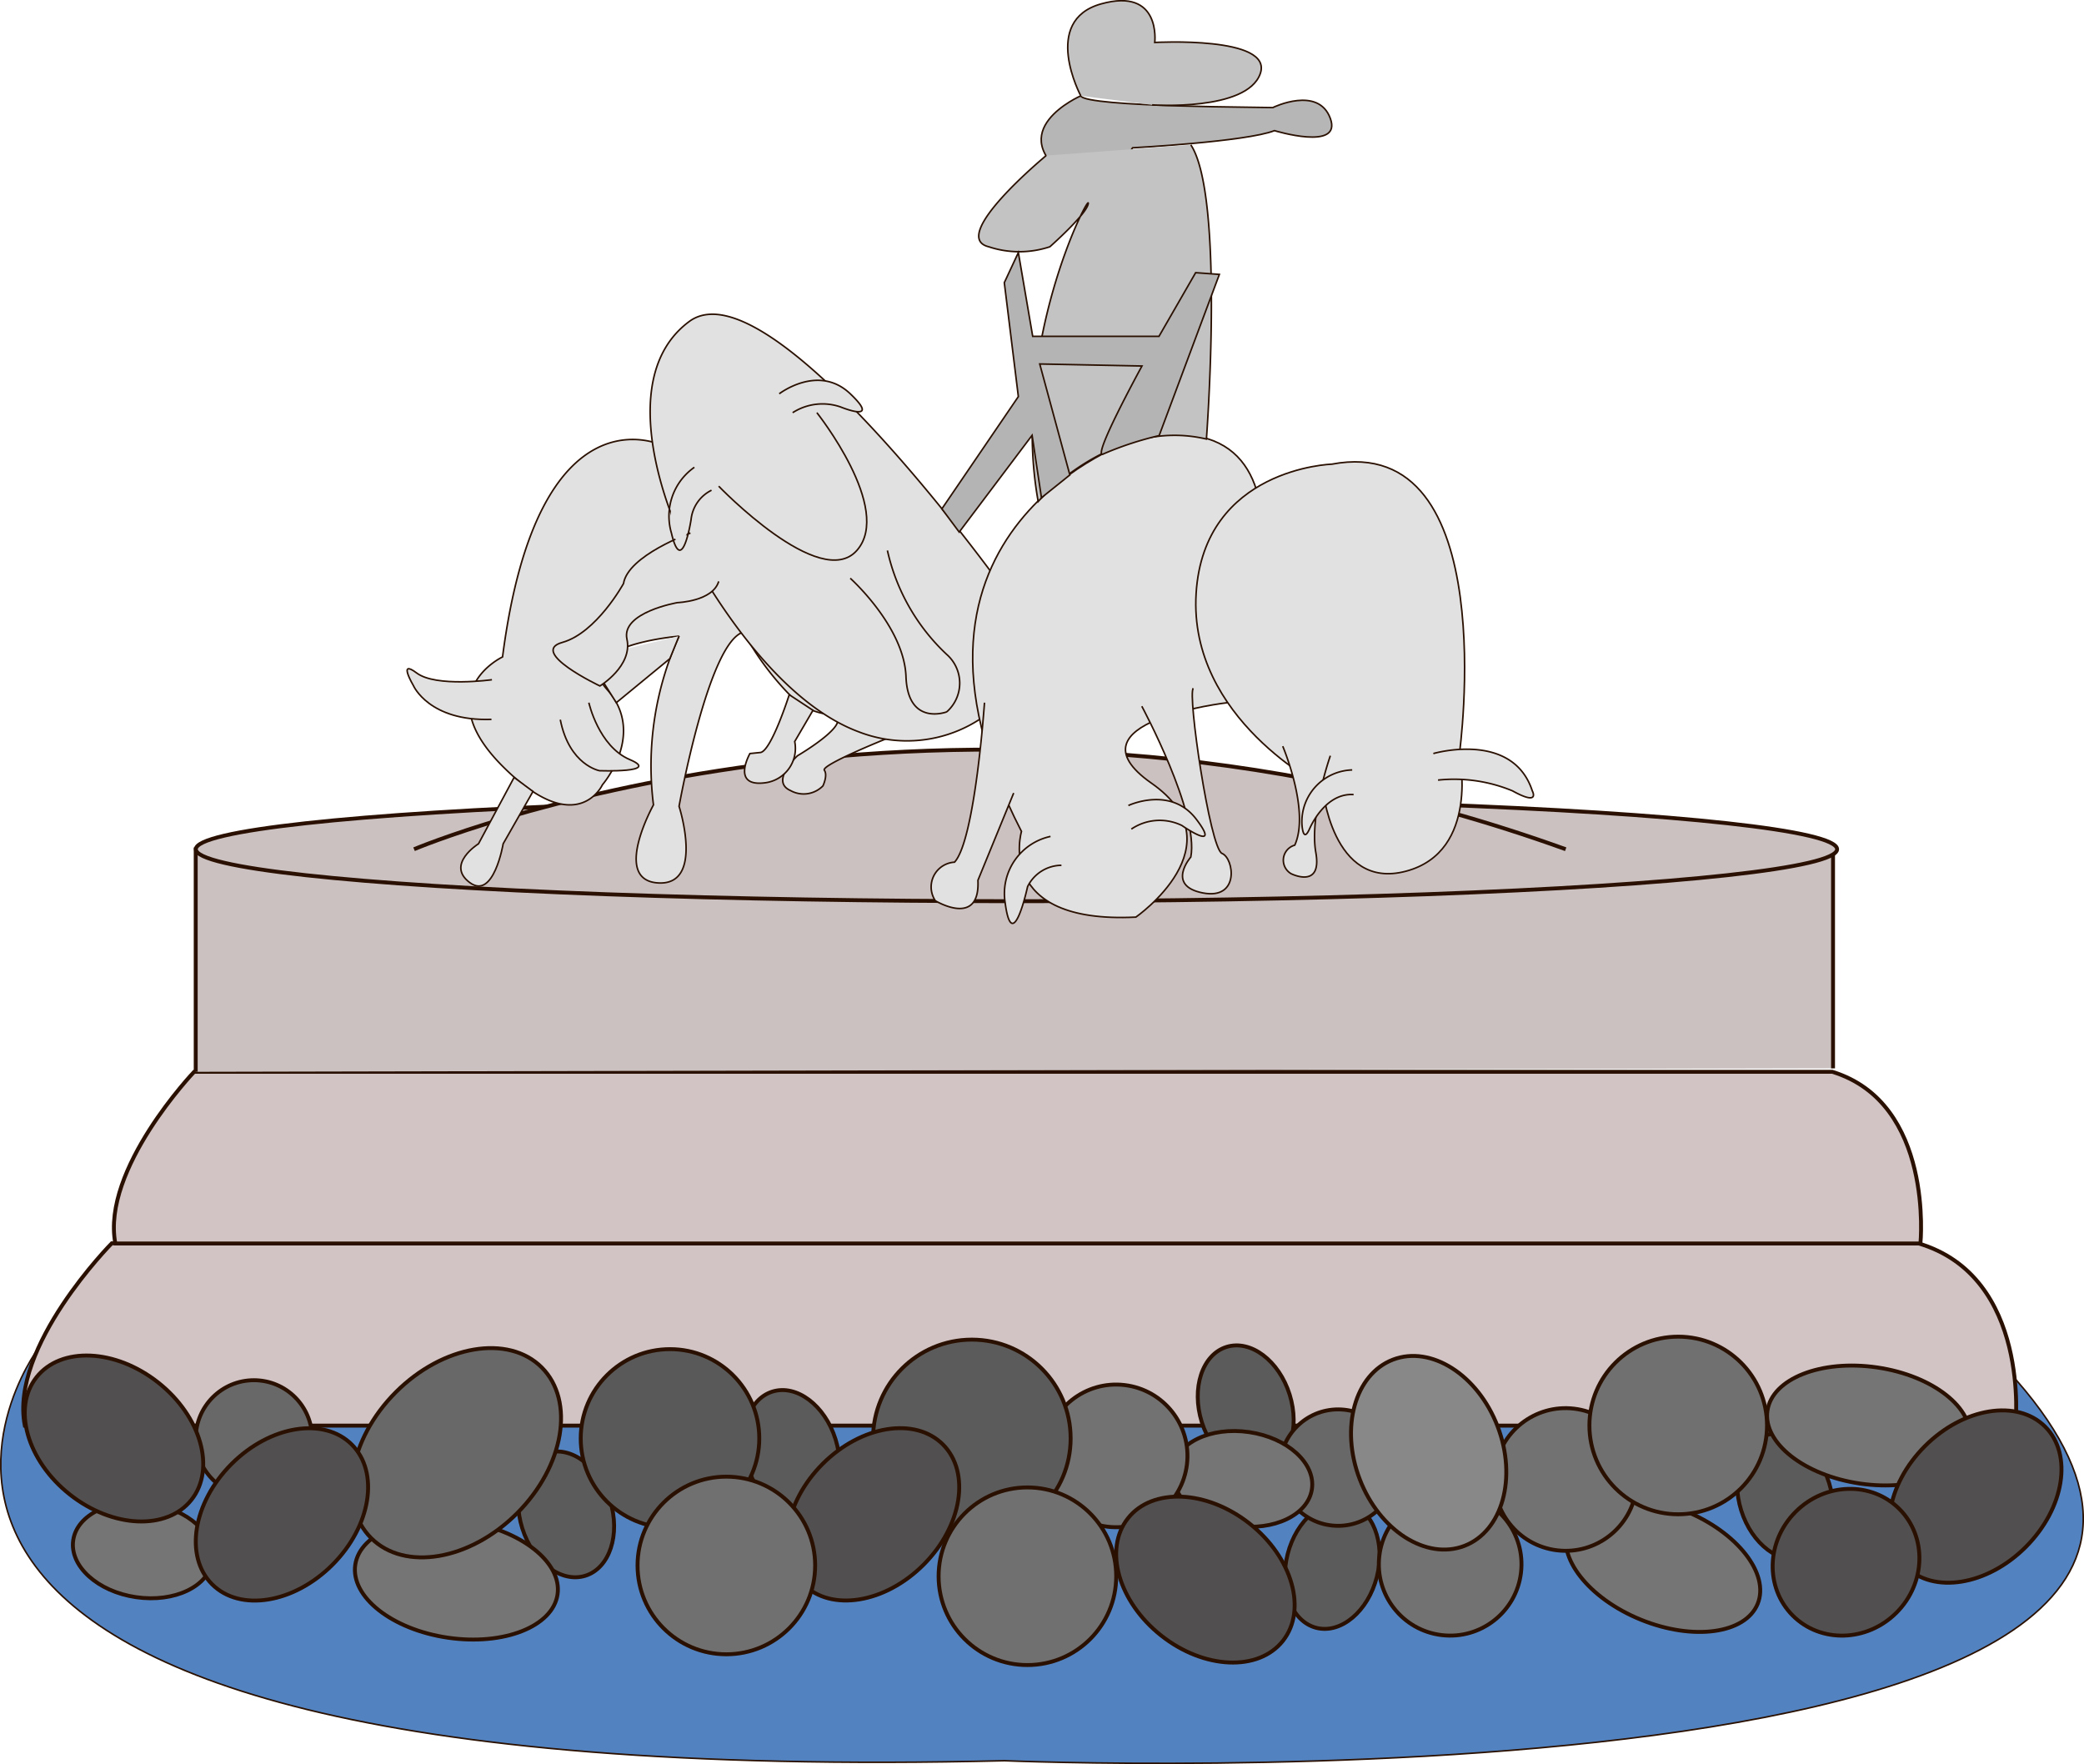<svg xmlns="http://www.w3.org/2000/svg" width="133.53" height="113.04" viewBox="0 0 133.53 113.04"><title>gefionspringvandet</title><g id="Layer_10" data-name="Layer 10"><path d="M10.69,107.63S-10.3,136,72.63,134c0,0,89.47,3.77,64.83-24.39Z" transform="translate(-8.27 -21.19)" fill="#5283c0" stroke="#2a1000" stroke-miterlimit="10" stroke-width="0.1"/></g><g id="Layer_2" data-name="Layer 2"><path d="M15.43,100.85s-6.56,6.63-5.57,11.68H137.41s1-9.55-6.23-11.68Z" transform="translate(-8.27 -21.19)" fill="#d2c4c4" stroke="#2a1000" stroke-miterlimit="10" stroke-width="0.25"/><path d="M20.71,89.86s-5.95,6.24-5.05,11H131.32s.89-9-5.65-11Z" transform="translate(-8.27 -21.19)" fill="#d2c4c4" stroke="#2a1000" stroke-miterlimit="10" stroke-width="0.25"/><polyline points="117.45 68.45 117.45 54.57 12.54 54.42 12.54 68.67" fill="#cbc1c1" stroke="#2a1000" stroke-miterlimit="10" stroke-width="0.25"/></g><g id="Layer_3" data-name="Layer 3"><ellipse cx="88.09" cy="111.41" rx="2.95" ry="4.12" transform="translate(-37.53 10.22) rotate(-17.38)" fill="#5b5b5b" stroke="#2a1000" stroke-miterlimit="10" stroke-width="0.25"/><ellipse cx="58.99" cy="114.27" rx="2.95" ry="4.12" transform="translate(-39.71 1.66) rotate(-17.38)" fill="#5b5b5b" stroke="#2a1000" stroke-miterlimit="10" stroke-width="0.25"/><ellipse cx="93.63" cy="121.49" rx="4.12" ry="2.95" transform="translate(-55.48 161.05) rotate(-75.71)" fill="#5b5b5b" stroke="#2a1000" stroke-miterlimit="10" stroke-width="0.25"/><ellipse cx="122.65" cy="117.07" rx="2.95" ry="4.12" transform="translate(-37.64 20.8) rotate(-17.38)" fill="#5b5b5b" stroke="#2a1000" stroke-miterlimit="10" stroke-width="0.25"/><ellipse cx="44.55" cy="118.21" rx="2.95" ry="4.12" transform="translate(-41.55 -2.48) rotate(-17.38)" fill="#5b5b5b" stroke="#2a1000" stroke-miterlimit="10" stroke-width="0.25"/><circle cx="16.27" cy="92.16" r="3.73" fill="#686868" stroke="#2a1000" stroke-miterlimit="10" stroke-width="0.25"/><circle cx="85.74" cy="94.03" r="3.73" fill="#686868" stroke="#2a1000" stroke-miterlimit="10" stroke-width="0.25"/><ellipse cx="128" cy="112.52" rx="3.76" ry="6.55" transform="translate(-10.15 201.68) rotate(-81.67)" fill="#757575" stroke="#2a1000" stroke-miterlimit="10" stroke-width="0.25"/><ellipse cx="37.51" cy="122.39" rx="3.76" ry="6.55" transform="translate(-97.29 120.59) rotate(-81.67)" fill="#757575" stroke="#2a1000" stroke-miterlimit="10" stroke-width="0.25"/><ellipse cx="114.82" cy="121.49" rx="3.76" ry="6.55" transform="translate(-49.22 160.94) rotate(-67.89)" fill="#757575" stroke="#2a1000" stroke-miterlimit="10" stroke-width="0.25"/><ellipse cx="87.87" cy="115.94" rx="3.03" ry="4.51" transform="translate(-47.85 164.9) rotate(-81.67)" fill="#757575" stroke="#2a1000" stroke-miterlimit="10" stroke-width="0.25"/><ellipse cx="17.43" cy="120.51" rx="3.03" ry="4.51" transform="translate(-112.61 99.12) rotate(-81.67)" fill="#757575" stroke="#2a1000" stroke-miterlimit="10" stroke-width="0.25"/><circle cx="79.79" cy="114.48" r="4.57" transform="translate(-51.63 158.91) rotate(-83.18)" fill="#727272" stroke="#2a1000" stroke-miterlimit="10" stroke-width="0.25"/><circle cx="101.19" cy="121.41" r="4.57" transform="translate(-39.65 186.28) rotate(-83.18)" fill="#727272" stroke="#2a1000" stroke-miterlimit="10" stroke-width="0.25"/><circle cx="108.59" cy="115.98" r="4.57" transform="translate(-27.74 188.84) rotate(-83.18)" fill="#727272" stroke="#2a1000" stroke-miterlimit="10" stroke-width="0.25"/><ellipse cx="99.8" cy="114.27" rx="4.73" ry="6.39" transform="translate(-42.57 22.14) rotate(-20.99)" fill="#888" stroke="#2a1000" stroke-miterlimit="10" stroke-width="0.25"/><ellipse cx="37.51" cy="114.27" rx="7.73" ry="5.49" transform="translate(-78.08 38.8) rotate(-45)" fill="#686868" stroke="#2a1000" stroke-miterlimit="10" stroke-width="0.25"/><circle cx="42.93" cy="92.16" r="5.72" fill="#595959" stroke="#2a1000" stroke-miterlimit="10" stroke-width="0.25"/><circle cx="62.27" cy="92.16" r="6.33" fill="#5b5b5b" stroke="#2a1000" stroke-miterlimit="10" stroke-width="0.25"/><ellipse cx="15.57" cy="113.35" rx="4.57" ry="6.33" transform="translate(-91.27 34.08) rotate(-51.67)" fill="#514f4f" stroke="#2a1000" stroke-miterlimit="10" stroke-width="0.25"/><ellipse cx="85.5" cy="122.39" rx="4.57" ry="6.33" transform="translate(-71.8 92.37) rotate(-51.67)" fill="#514f4f" stroke="#2a1000" stroke-miterlimit="10" stroke-width="0.25"/><ellipse cx="26.33" cy="118.21" rx="6.33" ry="4.57" transform="translate(-84.14 32.06) rotate(-45)" fill="#514f4f" stroke="#2a1000" stroke-miterlimit="10" stroke-width="0.25"/><ellipse cx="134.84" cy="117.07" rx="6.33" ry="4.57" transform="translate(-51.56 108.45) rotate(-45)" fill="#514f4f" stroke="#2a1000" stroke-miterlimit="10" stroke-width="0.25"/><ellipse cx="126.55" cy="121.28" rx="4.83" ry="4.57" transform="translate(-56.96 103.82) rotate(-45)" fill="#514f4f" stroke="#2a1000" stroke-miterlimit="10" stroke-width="0.25"/><ellipse cx="64.21" cy="118.21" rx="6.33" ry="4.57" transform="translate(-73.05 58.84) rotate(-45)" fill="#514f4f" stroke="#2a1000" stroke-miterlimit="10" stroke-width="0.25"/><circle cx="107.53" cy="91.33" r="5.69" fill="#707070" stroke="#2a1000" stroke-miterlimit="10" stroke-width="0.25"/><circle cx="65.83" cy="100.99" r="5.69" fill="#707070" stroke="#2a1000" stroke-miterlimit="10" stroke-width="0.25"/><circle cx="46.54" cy="100.3" r="5.69" fill="#707070" stroke="#2a1000" stroke-miterlimit="10" stroke-width="0.25"/><ellipse cx="65.13" cy="54.41" rx="52.58" ry="3.33" fill="#cbc1c1" stroke="#2a1000" stroke-miterlimit="10" stroke-width="0.25"/><path d="M34.8,75.6s33.94-14.36,73.79,0" transform="translate(-8.27 -21.19)" fill="#cbc1c1" stroke="#2a1000" stroke-miterlimit="10" stroke-width="0.25"/></g><g id="Layer_4" data-name="Layer 4"><path d="M50.74,49.74s-8-4-10.27,13.54c0,0-4.76,2.23,0,7s6.4,1.19,6.4,1.19,2.83-3.27.3-6.1,4.61-3.42,4.61-3.42a20.09,20.09,0,0,0-1.64,10.81s-2.68,4.82.3,5,1.34-4.91,1.34-4.91,1.89-10.57,4.13-11.16a18.19,18.19,0,0,0,2.94,4,4,4,0,0,0,2.31,1.24c2.53.15-1.79,2.68-1.79,2.68s-1.79,1.64-.45,2.23a1.73,1.73,0,0,0,2.08-.3s.32-.67.09-1,3.92-2,3.92-2,10.15-5.92-.89-13.35S50.74,49.74,50.74,49.74Z" transform="translate(-8.27 -21.19)" fill="#e1e1e1" stroke="#2a1000" stroke-miterlimit="10" stroke-width="0.1"/><path d="M56.32,69.47s-1.24,2.18,1,1.87a2.22,2.22,0,0,0,1.87-2.64l1.17-2-1.52-1s-1.13,3.55-1.83,3.7Z" transform="translate(-8.27 -21.19)" fill="#e1e1e1" stroke="#2a1000" stroke-miterlimit="10" stroke-width="0.1"/><path d="M38.93,75.25s-2.11,1.32-.57,2.48,2.15-2.48,2.15-2.48l1.91-3.35L41.21,71Z" transform="translate(-8.27 -21.19)" fill="#e1e1e1" stroke="#2a1000" stroke-miterlimit="10" stroke-width="0.1"/><polyline points="43.51 40.75 42.92 42.2 39.49 45.02 38.38 43.27 39.49 41.72" fill="#e1e1e1" stroke="#2a1000" stroke-miterlimit="10" stroke-width="0.1"/><path d="M39.79,64.74s-3.58.5-4.82-.43-.21.81-.21.81,1,2.3,5,2.16" transform="translate(-8.27 -21.19)" fill="#e1e1e1" stroke="#2a1000" stroke-miterlimit="10" stroke-width="0.1"/><path d="M46,66.21s.62,2.8,2.63,3.65-1.94.71-1.94.71-1.94-.34-2.52-3.27" transform="translate(-8.27 -21.19)" fill="#e1e1e1" stroke="#2a1000" stroke-miterlimit="10" stroke-width="0.1"/></g><g id="Layer_5" data-name="Layer 5"><path d="M72.77,59.19S57.63,37.94,52.43,41.79s-.68,13.48-.68,13.48,4.9,10.32,11.52,12.8a8.55,8.55,0,0,0,10.24-3.24Z" transform="translate(-8.27 -21.19)" fill="#e1e1e1" stroke="#2a1000" stroke-miterlimit="10" stroke-width="0.1"/><path d="M52.51,55.34s-4,1.43-4.29,3.24c0,0-1.73,3.16-3.92,3.77s2.41,2.79,2.41,2.79,2.11-1.28,1.73-3,3.24-2.34,3.24-2.34,2.26-.08,2.64-1.36" transform="translate(-8.27 -21.19)" fill="#e1e1e1" stroke="#2a1000" stroke-miterlimit="10" stroke-width="0.1"/><path d="M62.75,58.24s3.45,3.09,3.57,6.3,2.61,2.26,2.61,2.26a2.45,2.45,0,0,0,0-3.68,13,13,0,0,1-3.8-6.66" transform="translate(-8.27 -21.19)" fill="none" stroke="#2a1000" stroke-miterlimit="10" stroke-width="0.1"/><path d="M54.32,52.34s6.5,6.77,8.85,4.12-2.56-8.83-2.56-8.83" transform="translate(-8.27 -21.19)" fill="none" stroke="#2a1000" stroke-miterlimit="10" stroke-width="0.1"/><path d="M58.2,46.42s2.51-1.94,4.55,0-.63.84-.63.84a3.54,3.54,0,0,0-3.06.37" transform="translate(-8.27 -21.19)" fill="#e1e1e1" stroke="#2a1000" stroke-miterlimit="10" stroke-width="0.1"/><path d="M52.76,51.13a3.82,3.82,0,0,0-1.47,4.21c.68,2.9,1.26-.86,1.26-.86a2.37,2.37,0,0,1,1.31-1.88" transform="translate(-8.27 -21.19)" fill="none" stroke="#2a1000" stroke-miterlimit="10" stroke-width="0.1"/><path d="M51.34,53.54A3.19,3.19,0,0,0,51.69,56s1.27-.3.3-2.7Z" transform="translate(-8.27 -21.19)" fill="#e1e1e1"/><path d="M46.28,46.84" transform="translate(-8.27 -21.19)" fill="#e1e1e1"/></g><g id="Layer_6" data-name="Layer 6"><path d="M81,49.34S63.69,55,73.72,74.46c0,0-1.76,5.94,7.33,5.49,0,0,6.65-4.63,1-8.58s4.88-5.16,4.88-5.16S94.88,46.3,81,49.34Z" transform="translate(-8.27 -21.19)" fill="#e1e1e1" stroke="#2a1000" stroke-miterlimit="10" stroke-width="0.1"/><path d="M81.43,66.44s3.68,6.83,3.14,9.66c0,0-1.61,1.84.77,2.3s2-2.22,1.23-2.53S84.34,65.6,84.73,65.29" transform="translate(-8.27 -21.19)" fill="#e1e1e1" stroke="#2a1000" stroke-miterlimit="10" stroke-width="0.1"/><path d="M71.35,66.21S70.75,75,69.43,76.43a1.59,1.59,0,0,0-1.23,2.47s2.88,1.75,2.73-1.31L73.22,72" transform="translate(-8.27 -21.19)" fill="#e1e1e1" stroke="#2a1000" stroke-miterlimit="10" stroke-width="0.1"/><path d="M80.57,72.8s2.71-1.29,4.36.89-.93.39-.93.39a3.24,3.24,0,0,0-3.24.23" transform="translate(-8.27 -21.19)" fill="#e1e1e1" stroke="#2a1000" stroke-miterlimit="10" stroke-width="0.1"/><path d="M75.58,74.78A3.74,3.74,0,0,0,72.67,79c.46,3.54,1.44-1,1.44-1a2.44,2.44,0,0,1,2.17-1.37" transform="translate(-8.27 -21.19)" fill="#e1e1e1" stroke="#2a1000" stroke-miterlimit="10" stroke-width="0.1"/></g><g id="Layer_7" data-name="Layer 7"><path d="M93.6,50.93s-8.19.25-8.69,8.28S93,71.58,93,71.58s.59,6.69,5.35,5.43,3.43-7.52,3.43-7.52S104.64,48.84,93.6,50.93Z" transform="translate(-8.27 -21.19)" fill="#e1e1e1" stroke="#2a1000" stroke-miterlimit="10" stroke-width="0.1"/><path d="M90.46,69s1.76,4.15.77,6.34A1,1,0,0,0,91,77.17s2,1,1.58-1.36.93-6.2.93-6.2" transform="translate(-8.27 -21.19)" fill="#e1e1e1" stroke="#2a1000" stroke-miterlimit="10" stroke-width="0.1"/><path d="M100.11,69.47s5.07-1.48,6.34,2.39c0,0,.54,1-1.27,0a9.78,9.78,0,0,0-4.77-.69" transform="translate(-8.27 -21.19)" fill="#e1e1e1" stroke="#2a1000" stroke-miterlimit="10" stroke-width="0.1"/><path d="M94.91,70.52A3.32,3.32,0,0,0,91.69,74s.06,1.25.48.31S93.56,72,95,72.1" transform="translate(-8.27 -21.19)" fill="#e1e1e1" stroke="#2a1000" stroke-miterlimit="10" stroke-width="0.1"/></g><g id="Layer_9" data-name="Layer 9"><path d="M77.52,27.33s-5.22,2.27-.68,5.33c0,0,3.13-.55,4-2,0,0,7.29-.39,9.09-1.1,0,0,4.35,1.33,3.58-.78s-3.66-.71-3.66-.71S77.77,28.06,77.52,27.33Z" transform="translate(-8.27 -21.19)" fill="#b6b6b6" stroke="#2a1000" stroke-miterlimit="10" stroke-width="0.1"/><path d="M77.52,27.33s-2.57-4.81,1.3-5.89,3.44,2.47,3.44,2.47,7.62-.43,6.76,2-6.93,2-6.93,2" transform="translate(-8.27 -21.19)" fill="#c3c3c3" stroke="#2a1000" stroke-miterlimit="10" stroke-width="0.1"/><path d="M75.3,31.16S69,36.36,71.62,37a6.21,6.21,0,0,0,3.92,0s2.4-2.12,2.46-2.78-5,9.17-3.21,19.1c0,0,4.76-5.42,10.78-4,0,0,1.18-15.55-1-18.85" transform="translate(-8.27 -21.19)" fill="#c3c3c3" stroke="#2a1000" stroke-miterlimit="10" stroke-width="0.1"/></g><g id="Layer_8" data-name="Layer 8"><path d="M68.62,53.79l4.9-7.19-.9-7.3.9-1.93.92,5.37h8.09l2.35-4.08,1.52.11L82.54,49.1A21.11,21.11,0,0,0,79,50.26c-.93.53,2.44-5.62,2.44-5.62l-6.55-.13,1.93,7.11L75,53.08l-.6-4-4.67,6.2Z" transform="translate(-8.27 -21.19)" fill="#b4b4b4" stroke="#2a1000" stroke-miterlimit="10" stroke-width="0.1"/></g></svg>

